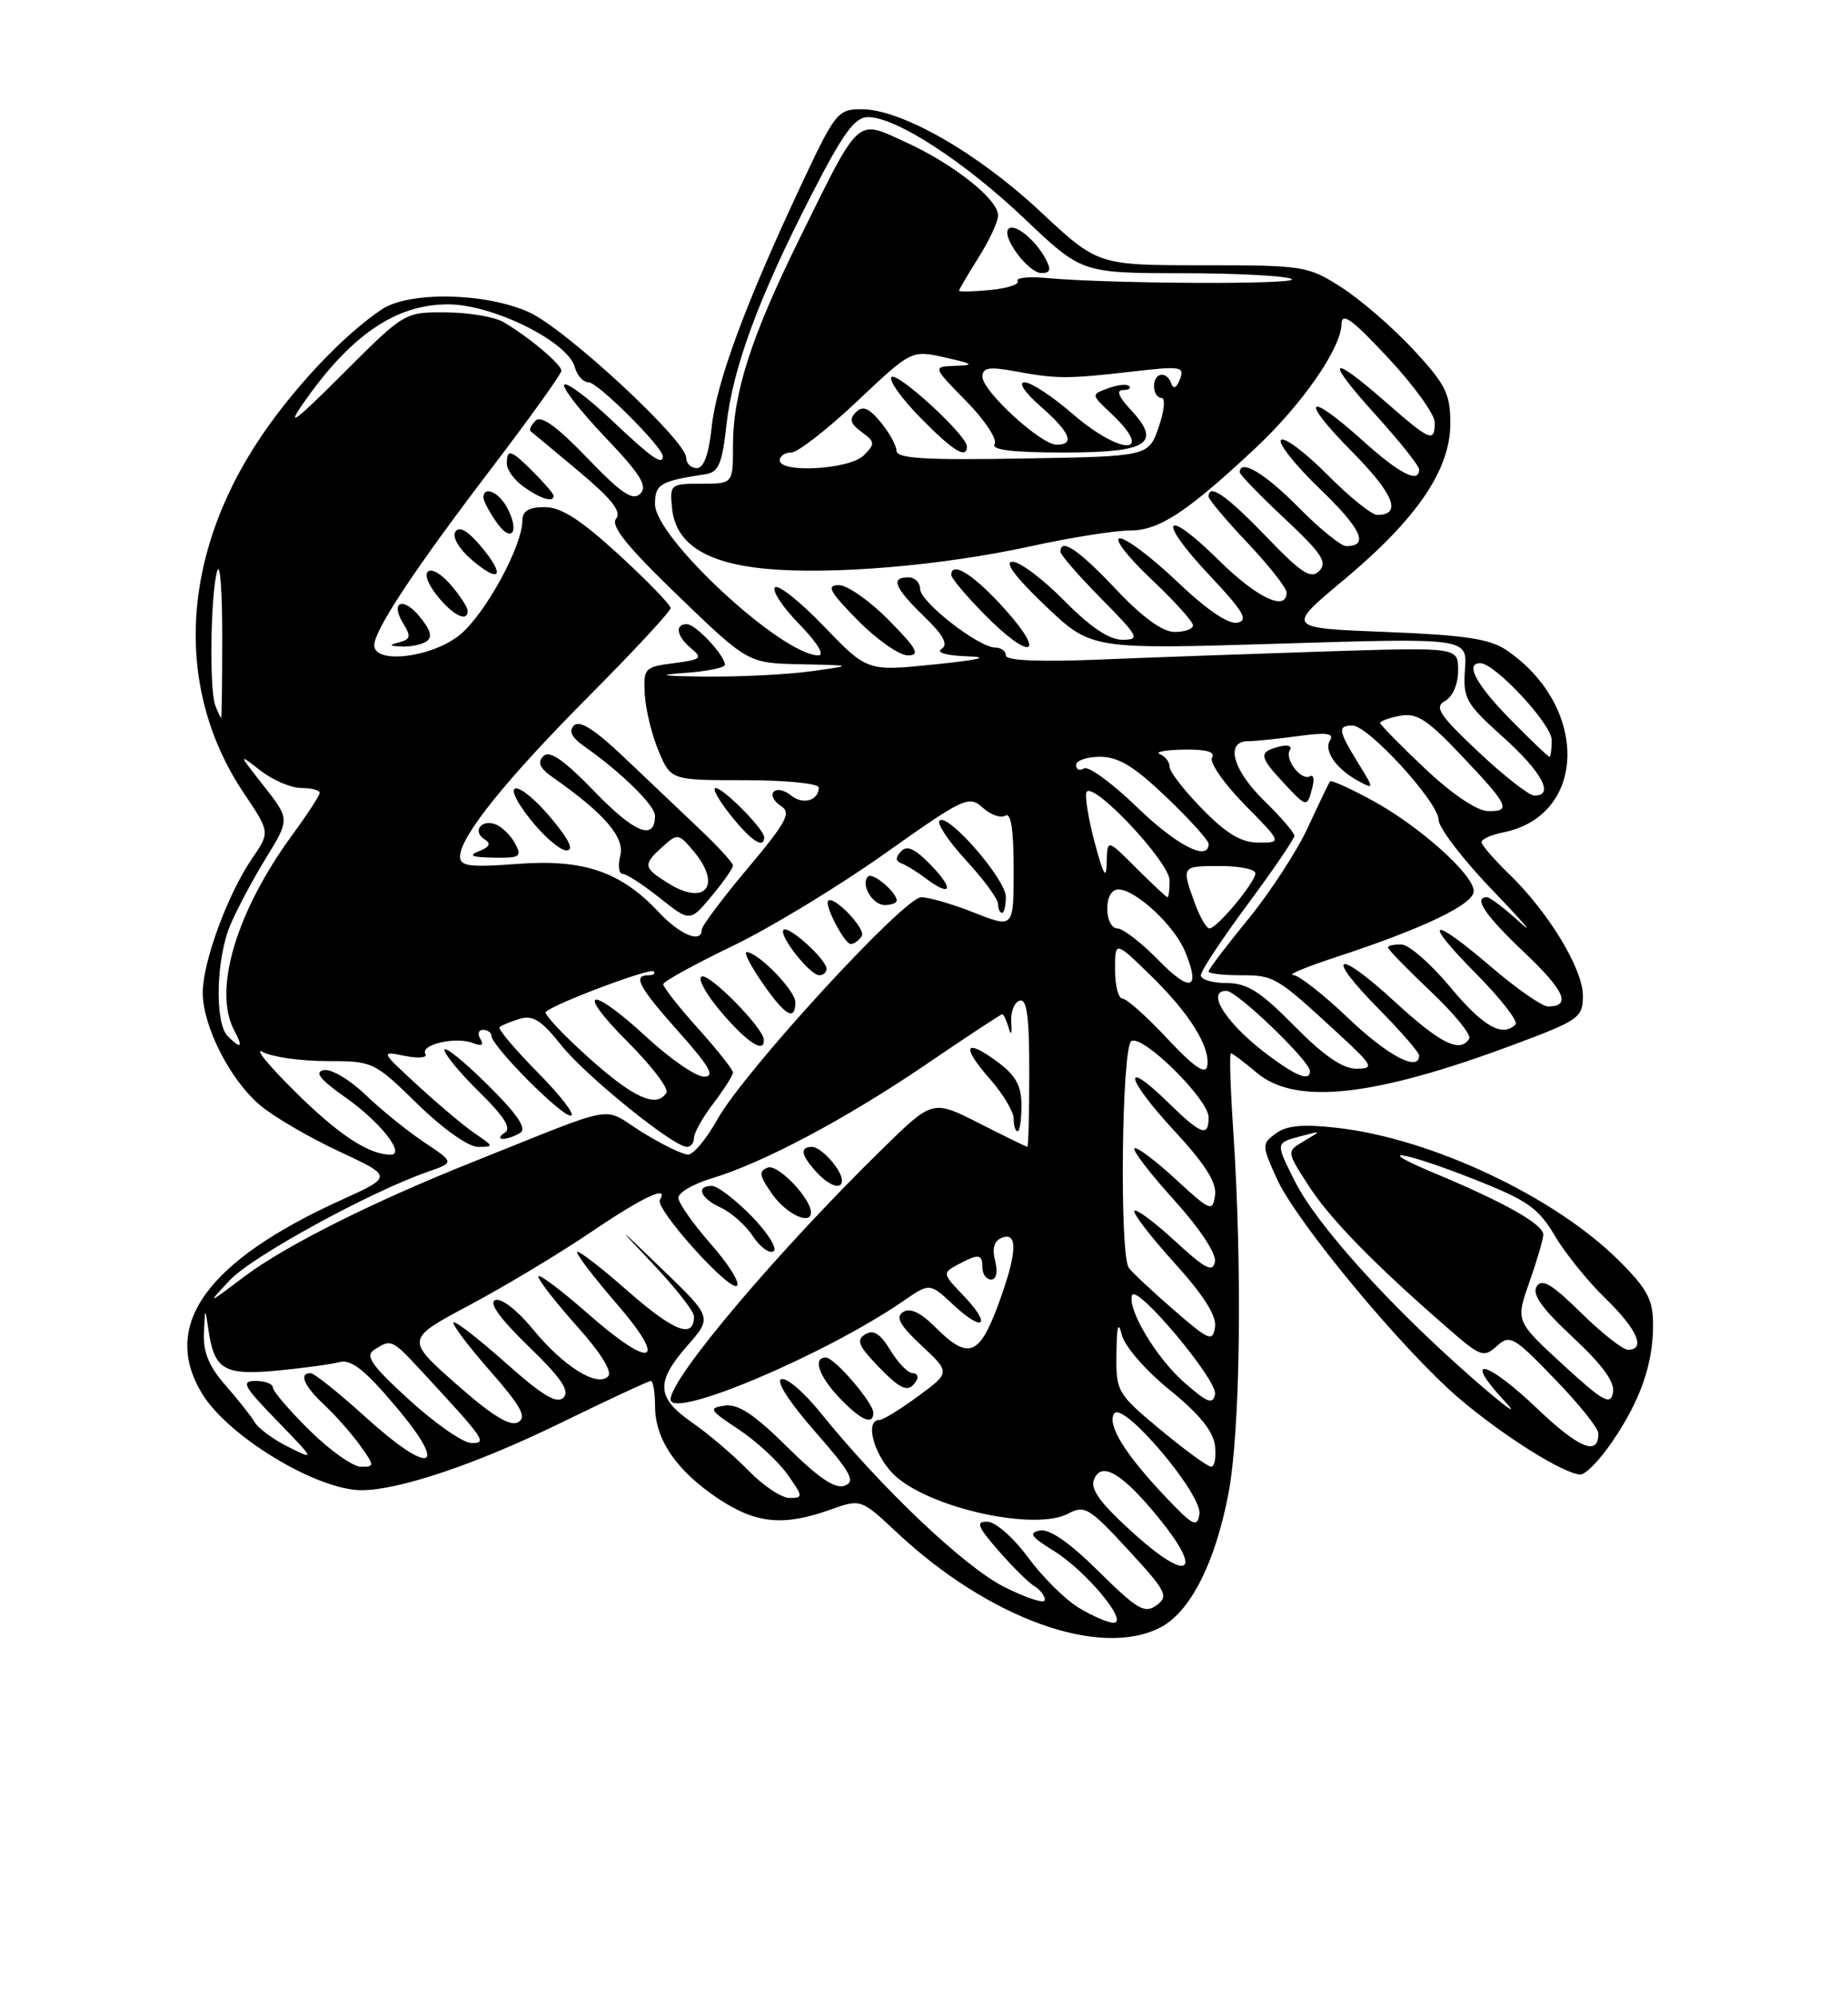 <?xml version="1.0" encoding="UTF-8" standalone="no"?>
<!DOCTYPE svg PUBLIC "-//W3C//DTD SVG 1.1//EN" "http://www.w3.org/Graphics/SVG/1.1/DTD/svg11.dtd" >
<svg xmlns="http://www.w3.org/2000/svg" xmlns:xlink="http://www.w3.org/1999/xlink" version="1.1" viewBox="0 0 237 256">
 <g >
 <path fill="currentColor"
d=" M 148.81 208.60 C 152.64 206.62 155.84 200.34 157.54 191.45 C 159.07 183.47 159.34 162.62 158.15 144.75 C 157.79 139.39 157.66 135.00 157.86 135.00 C 158.05 135.00 159.55 136.12 161.18 137.50 C 166.16 141.69 176.20 140.59 194.15 133.89 C 202.54 130.76 203.00 130.43 203.00 127.63 C 203.00 124.18 198.63 116.97 193.56 112.05 C 191.60 110.16 190.00 108.30 190.00 107.93 C 190.00 107.56 191.25 107.00 192.78 106.69 C 203.57 104.54 203.81 90.54 193.19 83.32 C 191.05 81.88 187.86 81.40 177.72 81.00 C 164.93 80.50 164.93 80.50 172.30 74.36 C 181.70 66.52 186.00 60.22 186.00 54.29 C 186.00 50.46 185.41 49.28 181.25 44.80 C 178.64 41.99 174.50 38.41 172.05 36.84 C 167.74 34.08 167.22 34.00 154.20 34.00 C 140.79 34.00 140.79 34.00 133.36 27.06 C 125.33 19.56 115.59 14.00 110.49 14.00 C 107.44 14.00 107.11 14.41 102.73 23.75 C 95.57 39.01 91.86 49.05 91.27 54.75 C 90.90 58.24 90.26 60.00 89.36 60.00 C 88.61 60.00 88.00 59.40 88.00 58.67 C 88.00 56.46 72.54 42.15 67.87 40.03 C 62.31 37.50 52.49 37.31 48.97 39.65 C 44.51 42.63 38.89 48.40 34.48 54.52 C 23.20 70.21 22.02 87.91 31.32 101.73 C 34.64 106.67 34.64 106.67 32.30 110.08 C 29.20 114.61 26.00 123.31 26.00 127.22 C 26.00 131.52 29.49 138.39 33.33 141.64 C 35.07 143.12 39.63 145.78 43.45 147.56 C 50.40 150.80 50.40 150.80 43.76 153.81 C 26.50 161.64 20.58 169.87 25.92 178.63 C 29.27 184.13 40.63 191.00 46.37 191.00 C 51.17 191.00 61.03 187.68 71.72 182.47 C 77.89 179.46 83.18 177.00 83.47 177.00 C 83.76 177.00 84.00 178.46 84.01 180.25 C 84.02 184.52 86.77 188.53 92.14 192.10 C 96.96 195.30 100.46 195.64 106.45 193.51 C 110.40 192.10 110.40 192.10 115.03 196.43 C 126.84 207.48 141.07 212.60 148.81 208.60 Z  M 206.79 184.75 C 210.39 179.46 212.00 174.84 212.00 169.82 C 212.00 166.59 211.29 165.24 207.68 161.63 C 199.46 153.41 183.61 145.93 171.50 144.56 C 167.08 144.06 165.01 144.25 163.63 145.27 C 161.80 146.62 161.80 146.76 163.75 151.08 C 166.26 156.63 179.87 173.02 187.09 179.20 C 192.76 184.04 200.62 188.97 202.70 188.99 C 203.36 188.99 205.20 187.09 206.79 184.75 Z  M 138.33 206.06 C 136.58 205.00 133.66 202.09 131.83 199.60 C 130.00 197.11 127.67 195.06 126.65 195.04 C 125.10 195.01 125.33 195.62 128.05 198.75 C 129.84 200.81 131.91 202.86 132.65 203.30 C 133.39 203.74 134.00 204.53 134.00 205.07 C 134.00 205.60 131.64 204.84 128.75 203.38 C 123.63 200.79 112.96 190.66 105.11 180.93 C 103.08 178.42 100.88 176.54 100.20 176.77 C 99.48 177.01 101.22 179.72 104.51 183.47 C 109.11 188.71 109.76 189.88 108.34 190.42 C 107.12 190.89 105.01 189.47 100.95 185.45 C 96.73 181.28 94.67 179.91 92.94 180.16 C 90.82 180.47 90.96 180.73 94.70 183.19 C 96.94 184.67 99.76 187.26 100.96 188.94 C 103.01 191.82 103.03 192.00 101.26 192.00 C 100.23 192.00 97.87 190.43 96.00 188.50 C 94.13 186.58 90.90 183.81 88.80 182.36 C 84.17 179.15 84.04 177.16 88.17 172.46 C 91.33 168.85 91.33 168.85 84.93 162.68 C 78.91 156.87 78.84 156.83 83.76 162.03 C 86.64 165.07 89.00 168.08 89.00 168.72 C 89.00 171.67 86.46 170.69 80.48 165.45 C 76.92 162.32 74.00 160.09 74.00 160.49 C 74.00 160.90 76.26 163.84 79.03 167.04 C 85.77 174.81 83.68 175.64 75.48 168.45 C 71.92 165.32 69.02 163.15 69.04 163.63 C 69.07 164.11 71.30 166.97 74.00 169.99 C 77.07 173.42 78.57 175.83 77.98 176.42 C 76.56 177.84 72.23 175.12 68.30 170.32 C 66.35 167.94 64.28 166.34 63.52 166.63 C 62.64 166.97 64.10 168.99 67.79 172.57 C 71.98 176.62 73.11 178.29 72.26 179.14 C 71.41 179.99 69.54 178.86 64.85 174.68 C 61.40 171.61 58.39 169.28 58.17 169.50 C 57.94 169.73 60.04 172.51 62.83 175.69 C 66.85 180.28 67.60 181.65 66.44 182.29 C 65.41 182.87 63.07 181.43 58.49 177.38 C 52.01 171.65 52.01 171.65 60.25 167.26 C 64.79 164.84 71.78 160.64 75.78 157.93 C 82.48 153.39 85.85 151.82 84.63 153.79 C 83.95 154.90 93.63 165.66 94.52 164.79 C 94.92 164.40 93.39 161.98 91.12 159.40 C 88.86 156.83 87.00 154.18 87.00 153.52 C 87.00 152.86 88.91 151.74 91.25 151.04 C 97.86 149.06 108.61 143.35 118.85 136.37 C 124.00 132.87 128.35 130.00 128.53 130.00 C 128.71 130.00 129.08 130.79 129.36 131.75 C 129.67 132.81 129.80 132.55 129.69 131.09 C 129.58 129.77 130.06 128.49 130.75 128.26 C 131.69 127.94 132.00 130.19 132.00 137.42 C 132.00 142.69 131.89 146.99 131.75 146.99 C 131.61 146.98 128.82 145.62 125.55 143.96 C 119.61 140.95 119.61 140.95 113.20 147.22 C 99.68 160.45 86.02 176.60 86.00 179.36 C 85.99 182.03 105.84 173.64 115.87 166.74 C 119.24 164.42 119.24 164.42 122.26 167.24 C 126.14 170.86 127.23 169.90 123.58 166.08 C 120.85 163.24 120.84 163.16 122.83 162.09 C 125.52 160.65 126.00 160.71 126.00 162.50 C 126.00 163.32 126.50 164.00 127.11 164.00 C 127.78 164.00 127.98 163.05 127.62 161.60 C 127.21 159.98 127.50 159.02 128.51 158.64 C 130.62 157.83 130.42 160.79 127.93 167.46 C 125.56 173.80 124.13 174.28 119.99 170.15 C 118.07 168.22 116.71 167.58 115.82 168.16 C 114.82 168.82 115.39 169.86 118.19 172.47 C 121.88 175.92 121.88 175.92 117.74 178.96 C 115.47 180.63 113.24 182.00 112.80 182.00 C 110.72 182.00 112.25 187.03 115.05 189.38 C 119.92 193.48 132.87 196.21 136.98 194.01 C 139.09 192.88 139.69 193.24 144.67 198.63 C 149.59 203.96 149.91 204.59 148.32 205.75 C 146.81 206.86 145.86 206.31 140.91 201.42 C 137.21 197.75 134.60 195.93 133.37 196.17 C 131.86 196.46 132.21 196.97 135.14 198.78 C 139.30 201.35 144.83 208.00 142.80 208.00 C 142.09 207.99 140.07 207.12 138.33 206.06 Z  M 112.00 181.08 C 112.00 179.79 107.02 174.00 105.91 174.00 C 104.19 174.00 105.01 176.40 107.69 179.20 C 110.42 182.05 112.00 182.74 112.00 181.08 Z  M 117.50 177.00 C 117.84 176.45 117.63 176.00 117.04 176.00 C 116.45 176.00 115.17 174.68 114.19 173.07 C 112.89 170.93 112.01 170.38 110.97 171.02 C 109.80 171.74 110.08 172.47 112.45 174.95 C 115.57 178.20 116.52 178.59 117.50 177.00 Z  M 96.39 155.88 C 94.30 153.75 92.01 152.00 91.30 152.00 C 89.17 152.00 89.83 153.60 92.45 154.79 C 93.79 155.41 95.64 157.05 96.56 158.45 C 97.47 159.84 98.66 160.71 99.20 160.38 C 99.74 160.04 98.47 158.02 96.39 155.88 Z  M 104.00 155.40 C 104.00 153.59 99.74 149.16 98.47 149.65 C 97.26 150.11 97.36 150.70 99.07 153.10 C 100.88 155.64 104.00 157.09 104.00 155.40 Z  M 107.97 151.25 C 107.91 149.89 105.30 147.00 104.14 147.00 C 102.55 147.00 102.72 148.03 104.65 150.17 C 106.35 152.04 108.02 152.59 107.97 151.25 Z  M 131.00 141.69 C 131.00 139.15 130.28 137.85 127.92 136.10 C 123.71 132.99 123.23 134.06 126.94 138.28 C 128.62 140.19 130.00 142.49 130.00 143.38 C 130.00 144.27 130.22 145.00 130.50 145.00 C 130.78 145.00 131.00 143.51 131.00 141.69 Z  M 145.57 196.70 C 141.19 192.77 139.81 190.93 140.30 189.65 C 141.23 187.24 143.88 188.79 148.51 194.45 C 154.37 201.59 152.56 202.97 145.57 196.70 Z  M 149.43 191.81 C 144.25 186.34 141.98 182.65 142.88 181.19 C 143.96 179.44 154.21 191.52 153.82 194.07 C 153.54 195.86 153.00 195.58 149.43 191.81 Z  M 39.72 183.35 C 37.12 180.79 35.00 178.32 35.00 177.85 C 35.00 177.38 34.00 177.00 32.79 177.00 C 30.86 177.00 31.22 177.67 35.54 182.11 C 40.42 187.14 40.45 187.19 37.00 185.47 C 35.08 184.51 33.13 183.09 32.67 182.30 C 32.21 181.52 30.52 179.38 28.92 177.56 C 26.81 175.16 26.04 173.30 26.15 170.87 C 26.30 167.50 26.30 167.50 26.74 170.50 C 27.48 175.55 28.74 176.30 35.47 175.68 C 38.79 175.37 42.40 174.88 43.50 174.59 C 45.03 174.19 46.74 175.52 50.76 180.28 C 57.67 188.45 55.28 189.24 46.82 181.58 C 43.43 178.51 40.29 176.00 39.83 176.00 C 38.28 176.00 38.99 177.64 41.60 180.08 C 43.03 181.41 45.08 183.74 46.17 185.25 C 48.05 187.88 48.06 188.00 46.29 188.00 C 45.27 188.00 42.31 185.91 39.72 183.35 Z  M 148.81 183.24 C 143.25 178.61 143.12 178.38 143.18 173.50 C 143.22 169.95 143.42 169.25 143.87 171.09 C 144.23 172.56 146.89 175.62 150.00 178.15 C 153.79 181.22 155.60 183.44 155.82 185.30 C 155.99 186.79 155.77 187.99 155.32 187.99 C 154.87 187.98 151.94 185.84 148.81 183.24 Z  M 52.50 179.44 C 47.62 174.99 46.78 173.78 48.00 173.00 C 50.17 171.60 50.26 171.64 54.07 175.75 C 62.24 184.57 62.54 185.00 60.42 184.95 C 59.37 184.93 55.80 182.45 52.50 179.44 Z  M 151.86 177.18 C 148.30 174.05 144.55 167.79 145.18 166.02 C 145.73 164.48 156.16 176.91 155.82 178.69 C 155.55 180.08 154.86 179.81 151.86 177.18 Z  M 150.50 167.87 C 147.75 165.48 145.17 163.07 144.77 162.51 C 143.55 160.84 143.85 134.21 145.09 133.44 C 146.53 132.55 155.00 140.90 155.00 143.21 C 155.00 145.80 154.05 145.45 149.81 141.31 C 143.79 135.43 144.34 138.17 150.52 144.85 C 154.57 149.22 156.06 151.57 155.82 153.21 C 155.52 155.37 155.23 155.25 150.73 151.10 C 148.11 148.69 145.74 146.92 145.48 147.19 C 145.22 147.45 147.51 150.43 150.58 153.82 C 153.88 157.47 156.01 160.69 155.81 161.73 C 155.54 163.14 154.56 162.64 150.72 159.09 C 148.10 156.68 145.74 154.92 145.48 155.19 C 145.22 155.45 147.51 158.43 150.57 161.82 C 154.36 166.00 156.04 168.65 155.82 170.09 C 155.53 172.03 155.07 171.84 150.50 167.87 Z  M 29.50 164.06 C 32.34 161.03 47.51 152.74 54.89 150.18 C 58.29 149.00 58.29 149.00 54.39 146.40 C 52.25 144.97 48.86 142.23 46.86 140.31 C 44.86 138.38 42.46 136.97 41.52 137.16 C 40.28 137.41 41.05 138.37 44.33 140.68 C 48.75 143.78 52.07 148.00 50.10 148.00 C 47.29 148.00 43.41 145.44 37.80 139.88 C 34.36 136.47 32.52 134.21 33.71 134.84 C 34.90 135.48 38.58 136.00 41.89 136.00 C 47.84 136.00 47.98 136.07 53.54 141.50 C 56.81 144.69 60.07 147.00 61.31 147.00 C 63.35 147.00 63.34 146.93 60.97 145.33 C 59.61 144.41 56.31 141.64 53.63 139.18 C 48.77 134.70 48.77 134.70 51.93 135.34 C 53.68 135.69 54.86 135.57 54.56 135.09 C 53.83 133.91 58.40 132.83 60.58 133.67 C 61.77 134.13 62.10 133.97 61.61 133.17 C 61.21 132.53 61.36 132.00 61.94 132.00 C 62.52 132.00 63.01 132.34 63.02 132.75 C 63.05 134.08 71.90 143.00 73.19 143.00 C 73.87 143.00 72.00 140.54 69.02 137.52 C 66.05 134.51 63.82 131.87 64.06 131.65 C 64.30 131.43 65.46 130.95 66.64 130.59 C 68.33 130.07 69.44 130.77 71.93 133.91 C 75.05 137.85 86.36 147.00 88.10 147.00 C 88.59 147.00 89.00 146.48 89.00 145.84 C 89.00 145.21 90.12 143.21 91.50 141.41 C 92.87 139.61 94.00 137.83 94.00 137.46 C 94.00 137.10 91.97 134.54 89.50 131.79 C 87.02 129.04 85.03 126.49 85.06 126.14 C 85.10 125.79 89.07 123.60 93.89 121.28 C 98.71 118.97 107.49 113.64 113.41 109.45 C 123.62 102.22 124.25 101.92 126.02 103.51 C 127.04 104.44 128.35 104.90 128.94 104.54 C 129.65 104.10 130.00 106.35 130.00 111.43 C 130.00 118.97 130.00 118.97 124.96 116.99 C 122.19 115.89 119.13 115.00 118.15 115.00 C 115.94 115.00 95.41 137.35 92.00 143.48 C 90.62 145.95 88.94 147.98 88.25 147.99 C 87.56 147.99 84.89 146.69 82.31 145.09 C 77.02 141.79 79.78 141.30 60.52 148.98 C 47.76 154.07 36.59 159.67 31.35 163.61 C 26.51 167.26 26.50 167.26 29.50 164.06 Z  M 66.73 145.19 C 67.60 144.64 66.32 142.77 62.48 138.98 C 59.47 136.01 57.00 134.02 57.00 134.58 C 57.00 135.13 59.02 137.57 61.49 139.99 C 64.67 143.11 65.62 144.63 64.74 145.18 C 64.06 145.62 63.95 145.97 64.50 145.97 C 65.05 145.97 66.06 145.62 66.73 145.19 Z  M 97.96 133.25 C 97.87 131.73 91.07 124.81 90.01 125.16 C 89.40 125.37 90.54 127.44 92.53 129.77 C 95.88 133.68 98.06 135.08 97.96 133.25 Z  M 102.00 128.45 C 102.00 126.96 97.27 122.10 95.76 122.03 C 95.35 122.01 96.25 123.78 97.76 125.96 C 100.68 130.19 102.00 130.96 102.00 128.45 Z  M 106.00 124.17 C 106.00 122.99 101.11 118.56 100.49 119.18 C 99.81 119.85 103.87 125.00 105.07 125.00 C 105.58 125.00 106.00 124.63 106.00 124.17 Z  M 110.52 119.97 C 111.08 119.07 106.94 114.73 106.21 115.46 C 105.69 115.98 108.31 121.00 109.10 121.00 C 109.53 121.00 110.17 120.54 110.52 119.97 Z  M 129.00 114.96 C 129.00 112.70 121.54 104.13 120.49 105.18 C 120.12 105.55 121.66 107.85 123.91 110.29 C 126.16 112.73 128.00 115.24 128.00 115.86 C 128.00 116.49 128.22 117.00 128.50 117.00 C 128.78 117.00 129.00 116.08 129.00 114.96 Z  M 115.00 115.43 C 115.00 114.36 111.91 111.76 111.33 112.34 C 110.32 113.34 111.88 116.00 113.47 116.00 C 114.31 116.00 115.00 115.74 115.00 115.43 Z  M 119.49 110.99 C 117.39 108.79 116.33 108.29 115.56 109.12 C 114.81 109.91 114.83 110.37 115.61 110.66 C 116.22 110.89 117.57 111.72 118.61 112.50 C 121.93 115.02 122.47 114.10 119.49 110.99 Z  M 75.50 135.57 C 72.20 132.61 69.72 129.97 70.00 129.70 C 71.05 128.65 83.36 124.03 83.83 124.50 C 84.11 124.78 83.81 125.00 83.17 125.00 C 81.10 125.00 81.90 126.48 87.08 132.30 C 91.03 136.73 91.74 138.00 90.29 138.00 C 89.25 138.00 85.98 135.75 83.00 133.00 C 75.63 126.19 73.60 126.64 80.51 133.55 C 83.56 136.60 85.79 139.53 85.47 140.05 C 84.22 142.07 81.27 140.75 75.50 135.57 Z  M 149.71 133.13 C 147.08 130.31 144.49 128.00 143.96 128.00 C 143.43 128.00 143.00 126.33 143.00 124.29 C 143.00 120.58 143.00 120.58 147.58 125.04 C 152.59 129.92 155.29 134.27 154.81 136.69 C 154.59 137.78 153.04 136.69 149.71 133.13 Z  M 162.94 135.47 C 157.43 131.43 154.48 127.00 157.29 127.00 C 158.62 127.00 168.00 136.01 168.00 137.28 C 168.00 138.59 166.43 138.03 162.94 135.47 Z  M 166.00 131.50 C 161.61 127.05 159.94 126.00 157.28 126.00 C 155.48 126.00 154.00 125.55 154.00 125.01 C 154.00 124.46 156.70 120.37 160.00 115.92 C 163.30 111.47 166.00 107.51 166.00 107.12 C 166.00 106.73 164.23 104.68 162.07 102.57 C 158.07 98.66 157.10 95.00 160.07 95.00 C 160.98 95.00 163.88 94.70 166.52 94.34 C 170.12 93.85 171.13 93.98 170.57 94.89 C 169.73 96.25 171.39 98.61 174.32 100.17 C 176.23 101.19 176.22 101.10 174.15 97.75 C 171.61 93.63 171.52 93.00 173.46 93.00 C 175.50 93.00 184.50 102.86 184.50 105.09 C 184.50 106.10 187.65 110.20 191.50 114.20 C 195.35 118.20 196.90 120.02 194.95 118.24 C 193.00 116.46 191.09 115.00 190.70 115.00 C 188.89 115.00 190.46 117.32 195.48 122.07 C 200.68 126.99 201.56 129.00 198.52 129.00 C 197.77 129.00 194.54 126.75 191.33 124.01 C 183.42 117.23 182.26 117.69 189.31 124.81 C 192.47 128.00 194.74 130.92 194.36 131.31 C 192.68 132.99 190.19 131.57 186.00 126.53 C 183.53 123.56 180.71 121.09 179.75 121.06 C 178.79 121.03 178.00 121.20 178.00 121.44 C 178.00 121.69 180.47 124.22 183.48 127.07 C 186.50 129.92 188.72 132.65 188.42 133.13 C 187.25 135.02 184.73 133.77 178.91 128.42 C 171.36 121.48 169.75 122.16 176.81 129.31 C 179.66 132.20 182.00 134.89 182.00 135.28 C 182.00 137.45 177.99 135.34 172.91 130.50 C 169.74 127.47 166.55 124.98 165.82 124.96 C 165.10 124.93 167.65 123.88 171.50 122.62 C 182.57 118.99 189.00 115.91 189.00 114.22 C 189.00 112.10 182.04 105.88 175.95 102.57 C 173.15 101.05 170.74 99.96 170.58 100.15 C 170.42 100.34 169.16 102.97 167.76 106.00 C 166.37 109.03 162.93 114.31 160.12 117.76 C 157.30 121.20 155.00 124.23 155.00 124.51 C 155.00 124.78 156.82 125.00 159.04 125.00 C 163.41 125.00 163.68 125.16 171.36 132.23 C 176.13 136.62 176.32 136.96 173.97 136.98 C 172.20 136.99 169.78 135.33 166.00 131.50 Z  M 168.29 101.00 C 168.58 99.90 168.46 99.22 168.02 99.49 C 166.92 100.17 164.69 97.30 165.42 96.14 C 165.75 95.60 165.13 95.41 164.00 95.71 C 161.41 96.39 161.48 96.96 164.54 100.26 C 167.58 103.53 167.62 103.54 168.29 101.00 Z  M 29.20 132.80 C 27.52 131.12 27.70 122.95 29.52 118.60 C 30.36 116.60 32.42 112.72 34.11 109.98 C 37.17 105.00 37.17 105.00 33.84 100.75 C 30.53 96.55 30.53 96.53 33.38 98.75 C 34.97 99.99 37.33 101.00 38.63 101.00 C 39.94 101.00 41.00 101.28 41.00 101.62 C 41.00 101.95 39.43 104.36 37.52 106.97 C 30.29 116.83 27.28 126.91 30.04 132.07 C 31.22 134.28 30.93 134.53 29.20 132.80 Z  M 148.54 123.04 C 146.37 120.82 144.01 119.00 143.30 119.00 C 142.58 119.00 142.00 117.88 142.00 116.50 C 142.00 115.00 142.57 114.00 143.42 114.00 C 145.62 114.00 150.60 118.62 151.97 121.93 C 154.02 126.87 152.70 127.30 148.54 123.04 Z  M 84.44 116.87 C 79.58 111.70 74.83 110.09 66.34 110.73 C 60.25 111.19 59.00 111.03 59.00 109.79 C 59.00 107.23 64.89 99.91 75.65 89.10 C 81.34 83.38 86.00 78.36 86.00 77.94 C 86.00 77.52 83.01 74.44 79.36 71.09 C 74.47 66.61 71.96 65.00 69.86 65.00 C 67.81 65.00 67.00 65.49 66.99 66.75 C 66.97 70.00 62.31 78.56 59.07 81.29 C 55.54 84.26 48.00 85.21 48.00 82.70 C 48.00 80.75 53.19 72.92 63.13 59.89 C 68.01 53.48 72.00 47.92 72.00 47.52 C 72.00 46.70 67.76 43.14 64.58 41.29 C 63.44 40.62 60.11 40.05 57.19 40.04 C 51.88 40.00 51.88 40.00 43.92 47.96 C 37.85 54.03 36.65 54.92 38.88 51.71 C 44.95 42.97 50.76 39.00 57.47 39.01 C 63.24 39.02 72.88 43.81 73.73 47.09 C 74.01 48.14 74.80 49.00 75.49 49.00 C 76.66 49.00 85.00 57.31 85.00 58.48 C 85.00 59.71 83.56 58.70 78.43 53.84 C 75.43 51.01 72.70 48.96 72.37 49.30 C 72.04 49.63 74.37 52.63 77.56 55.98 C 82.14 60.78 83.09 62.31 82.12 63.27 C 81.15 64.24 79.72 63.28 75.30 58.69 C 71.43 54.66 69.40 53.20 68.68 53.92 C 68.10 54.50 67.83 55.11 68.07 55.29 C 68.30 55.47 71.09 57.78 74.26 60.44 C 78.47 63.97 79.75 65.59 79.01 66.49 C 78.27 67.38 80.40 70.03 86.96 76.36 C 95.93 85.00 95.93 85.00 102.72 85.14 C 109.50 85.28 109.50 85.28 104.00 86.04 C 100.97 86.46 94.90 86.76 90.50 86.72 C 84.87 86.66 84.06 86.52 87.75 86.26 C 90.64 86.06 92.99 85.58 92.97 85.20 C 92.91 83.94 89.21 80.00 88.09 80.00 C 86.48 80.00 86.77 81.56 88.67 83.13 C 90.15 84.35 89.90 84.55 86.42 85.00 C 82.66 85.48 82.51 85.64 82.69 89.00 C 82.80 90.92 83.59 94.19 84.46 96.25 C 86.03 100.00 86.03 100.00 95.51 100.00 C 100.77 100.00 105.00 100.42 105.00 100.94 C 105.00 102.63 102.95 103.20 101.43 101.94 C 100.62 101.27 99.63 101.06 99.23 101.47 C 98.83 101.89 99.23 102.71 100.12 103.28 C 101.52 104.18 100.94 105.27 95.87 111.32 C 92.64 115.16 90.00 118.69 90.00 119.15 C 90.00 120.98 87.23 119.85 84.44 116.87 Z  M 94.00 110.94 C 94.00 110.59 92.09 108.50 89.75 106.29 C 87.41 104.08 83.06 99.95 80.08 97.11 C 76.33 93.54 74.34 92.26 73.62 92.98 C 72.90 93.70 73.31 94.53 74.94 95.67 C 79.63 98.95 84.00 103.24 84.00 104.54 C 84.00 107.82 81.42 106.80 76.31 101.52 C 72.29 97.37 70.48 96.12 69.68 96.92 C 68.88 97.72 69.22 98.47 70.94 99.67 C 77.50 104.26 80.14 107.32 79.55 109.66 C 79.23 110.95 79.36 112.00 79.84 112.00 C 80.33 112.00 82.47 113.39 84.61 115.09 C 88.49 118.17 88.49 118.17 91.25 114.87 C 92.76 113.06 94.00 111.29 94.00 110.94 Z  M 66.06 108.12 C 65.51 107.08 64.38 105.98 63.56 105.66 C 61.70 104.95 60.53 106.59 62.17 107.60 C 63.00 108.12 62.78 108.57 61.43 109.10 C 60.01 109.66 60.49 109.88 63.29 109.93 C 66.69 109.99 66.97 109.81 66.06 108.12 Z  M 70.81 105.02 C 66.42 99.74 63.82 99.72 68.00 105.00 C 69.74 107.20 71.83 109.00 72.64 109.00 C 73.63 109.00 73.03 107.69 70.81 105.02 Z  M 98.00 107.30 C 98.00 106.29 92.77 101.00 91.77 101.00 C 91.30 101.00 92.17 102.57 93.71 104.50 C 96.34 107.79 98.00 108.88 98.00 107.30 Z  M 54.66 82.23 C 55.49 81.71 55.26 80.81 53.88 79.11 C 51.69 76.39 49.96 77.10 51.75 79.98 C 52.73 81.54 52.63 81.95 51.22 82.32 C 49.82 82.68 49.87 82.79 51.50 82.87 C 52.60 82.92 54.02 82.64 54.66 82.23 Z  M 59.97 78.25 C 59.95 77.84 59.06 76.45 57.98 75.16 C 55.22 71.84 53.34 72.89 56.00 76.27 C 58.04 78.87 60.04 79.86 59.97 78.25 Z  M 61.69 70.04 C 59.97 68.00 58.88 67.38 58.40 68.16 C 57.98 68.84 58.85 70.33 60.46 71.72 C 64.14 74.89 64.90 73.86 61.69 70.04 Z  M 65.03 65.06 C 63.96 63.05 62.00 62.23 62.00 63.78 C 62.00 64.21 62.76 65.64 63.69 66.96 C 65.61 69.71 66.70 68.17 65.03 65.06 Z  M 71.00 63.55 C 71.00 63.30 69.85 61.95 68.45 60.55 C 65.52 57.61 65.00 57.45 65.00 59.44 C 65.00 60.24 66.00 61.59 67.22 62.44 C 69.41 63.97 71.00 64.44 71.00 63.55 Z  M 153.20 115.68 C 151.51 111.00 151.51 111.00 156.50 111.00 C 158.97 111.00 161.00 111.42 161.00 111.92 C 161.00 113.08 156.07 119.00 155.11 119.00 C 154.72 119.00 153.86 117.51 153.20 115.68 Z  M 145.73 111.27 C 142.00 107.53 142.00 107.53 141.93 110.52 C 141.88 112.82 141.54 112.26 140.41 108.07 C 139.61 105.09 139.12 102.16 139.33 101.57 C 139.94 99.83 150.00 110.47 150.00 112.86 C 150.00 114.04 149.88 115.00 149.73 115.00 C 149.59 115.00 147.79 113.32 145.73 111.27 Z  M 145.77 103.41 C 142.61 100.36 139.58 98.14 139.02 98.49 C 138.46 98.84 138.00 98.64 138.00 98.06 C 138.00 97.48 139.39 97.00 141.08 97.00 C 143.43 97.00 145.46 98.23 149.58 102.17 C 152.56 105.01 155.00 107.71 155.00 108.17 C 155.00 110.48 150.88 108.36 145.77 103.41 Z  M 154.21 103.71 C 151.89 101.35 150.00 98.92 150.00 98.30 C 150.00 97.67 149.44 96.94 148.75 96.66 C 148.06 96.38 149.44 96.12 151.81 96.08 C 154.69 96.03 155.89 96.36 155.44 97.10 C 155.07 97.70 156.94 100.40 159.59 103.10 C 164.42 108.00 164.42 108.00 161.42 108.00 C 159.20 108.00 157.31 106.88 154.21 103.71 Z  M 182.75 98.51 C 179.59 95.53 177.00 92.89 177.00 92.66 C 177.00 92.43 178.15 92.01 179.56 91.74 C 181.67 91.34 183.06 92.23 187.31 96.72 C 193.51 103.24 193.88 104.01 190.83 103.96 C 189.42 103.94 186.24 101.80 182.75 98.51 Z  M 189.58 96.35 C 184.55 91.61 183.91 90.63 185.33 89.84 C 186.31 89.29 187.00 87.67 187.00 85.93 C 187.00 82.96 187.00 82.96 170.25 83.49 C 161.04 83.79 147.99 84.25 141.25 84.53 C 133.29 84.86 129.00 84.68 129.00 84.02 C 129.00 83.46 128.39 83.00 127.65 83.00 C 125.52 83.00 118.00 77.15 118.00 75.49 C 118.00 74.67 117.33 74.00 116.50 74.00 C 114.17 74.00 114.70 75.31 118.50 79.00 C 121.02 81.44 121.64 82.61 120.75 83.18 C 120.01 83.64 121.36 84.03 124.00 84.12 C 127.07 84.22 125.75 84.55 119.86 85.16 C 111.22 86.05 111.22 86.05 105.68 80.29 C 102.63 77.12 99.80 74.87 99.39 75.28 C 98.97 75.70 100.38 77.83 102.52 80.02 C 104.82 82.38 105.81 84.00 104.95 84.00 C 100.28 83.98 84.00 68.92 84.00 64.61 C 84.00 62.05 84.67 61.66 90.50 60.78 C 92.15 60.53 92.62 59.43 93.16 54.49 C 93.98 47.14 97.30 38.14 104.05 25.01 C 108.16 17.00 109.62 15.00 111.34 15.01 C 114.94 15.03 123.68 20.70 131.41 28.05 C 138.73 35.00 138.73 35.00 151.62 35.02 C 158.70 35.02 165.02 35.36 165.66 35.77 C 166.79 36.49 142.51 36.39 134.27 35.64 C 131.94 35.42 130.25 35.60 130.51 36.02 C 130.77 36.44 129.19 36.96 126.99 37.17 C 124.80 37.38 123.00 37.42 123.00 37.26 C 123.00 37.09 124.13 35.18 125.50 33.00 C 126.88 30.82 128.00 28.40 128.00 27.61 C 128.00 25.55 122.36 21.07 116.19 18.24 C 109.74 15.28 110.38 14.70 102.58 30.50 C 96.31 43.20 94.00 50.39 94.00 57.18 C 94.00 62.00 94.00 62.00 89.94 62.00 C 85.98 62.00 85.88 62.08 86.19 65.15 C 86.64 69.67 90.49 72.16 98.18 72.90 C 106.62 73.70 120.75 72.51 132.12 70.03 C 137.23 68.91 142.96 68.00 144.86 68.00 C 148.64 68.00 152.09 65.75 160.90 57.54 C 166.93 51.92 171.98 44.68 172.04 41.55 C 172.08 39.95 173.38 40.89 178.04 45.89 C 181.32 49.40 184.00 53.11 184.00 54.14 C 184.00 56.78 183.45 56.55 177.68 51.50 C 170.42 45.15 169.85 45.91 176.42 53.17 C 179.49 56.56 182.00 59.71 182.00 60.17 C 182.00 62.02 179.53 60.76 174.79 56.50 C 167.54 49.98 166.55 50.98 173.40 57.90 C 178.78 63.34 179.84 66.00 176.62 66.00 C 175.92 66.00 173.03 63.67 170.20 60.81 C 167.36 57.96 164.70 55.97 164.28 56.39 C 163.87 56.80 166.11 59.62 169.27 62.66 C 174.61 67.80 175.63 70.00 172.65 70.00 C 171.98 70.00 169.21 67.75 166.50 65.00 C 162.23 60.67 159.00 58.75 159.00 60.54 C 159.00 60.84 161.59 63.51 164.75 66.47 C 169.50 70.91 170.27 72.07 169.20 73.17 C 168.12 74.27 166.94 73.51 162.36 68.75 C 157.32 63.51 155.00 61.90 155.00 63.65 C 155.00 64.01 157.25 66.69 160.00 69.59 C 162.75 72.50 165.00 75.36 165.00 75.94 C 165.00 78.44 161.19 76.63 156.31 71.81 C 149.27 64.86 148.25 66.45 155.09 73.71 C 159.48 78.37 160.16 79.52 158.68 79.81 C 157.53 80.04 154.71 78.12 151.01 74.59 C 147.78 71.51 144.47 69.00 143.63 69.00 C 142.79 69.00 144.53 71.28 147.56 74.15 C 150.55 76.97 153.00 79.67 153.00 80.15 C 153.00 80.62 151.94 81.00 150.65 81.00 C 149.09 81.00 146.53 79.14 143.09 75.50 C 138.31 70.44 136.00 68.89 136.00 70.72 C 136.00 71.11 138.35 73.81 141.22 76.72 C 146.07 81.63 146.26 82.00 143.93 82.00 C 142.25 82.00 139.81 80.36 136.50 77.00 C 133.79 74.25 130.80 72.00 129.86 72.00 C 128.74 72.00 130.18 73.94 134.04 77.62 C 139.93 83.24 139.93 83.24 164.05 82.50 C 188.17 81.76 188.17 81.76 187.88 85.79 C 187.61 89.53 187.97 90.17 192.79 94.50 C 197.79 98.99 199.40 102.04 196.75 101.96 C 196.06 101.94 192.84 99.42 189.58 96.35 Z  M 114.00 79.50 C 111.57 77.03 108.68 75.00 107.58 75.00 C 105.94 75.00 106.37 75.81 110.00 79.50 C 112.43 81.97 115.32 84.00 116.42 84.00 C 118.06 84.00 117.63 83.19 114.00 79.50 Z  M 128.89 78.10 C 124.93 73.68 122.00 71.82 122.00 73.71 C 122.00 74.10 123.89 76.35 126.21 78.71 C 132.09 84.70 134.35 84.19 128.89 78.10 Z  M 134.09 33.17 C 132.79 30.73 130.10 28.56 129.34 29.33 C 128.38 30.29 131.88 35.00 133.56 35.00 C 134.71 35.00 134.84 34.57 134.09 33.17 Z  M 193.71 92.22 C 189.33 87.77 187.84 85.00 189.83 85.00 C 191.72 85.00 199.00 92.82 199.00 94.85 C 199.00 96.03 198.87 97.00 198.71 97.00 C 198.55 97.00 196.30 94.85 193.71 92.22 Z  M 27.61 90.42 C 26.83 88.39 27.00 76.21 27.85 73.19 C 28.21 71.92 28.50 75.63 28.50 81.44 C 28.50 87.24 28.44 92.00 28.36 92.00 C 28.28 92.00 27.94 91.29 27.61 90.42 Z  M 100.00 59.00 C 100.00 58.45 100.67 58.00 101.48 58.00 C 102.30 58.00 106.10 55.04 109.93 51.43 C 116.89 44.86 116.89 44.86 121.20 45.82 C 124.84 46.64 125.05 46.80 122.54 46.89 C 119.58 47.00 119.58 47.00 123.91 51.41 C 126.29 53.83 127.93 56.31 127.56 56.91 C 127.09 57.67 129.79 58.00 136.47 58.00 C 147.30 58.00 149.07 56.84 144.95 52.45 C 143.48 50.88 143.13 50.00 143.99 50.00 C 144.73 50.00 145.10 49.77 144.81 49.48 C 144.53 49.19 143.31 49.32 142.10 49.77 C 139.92 50.57 139.92 50.57 142.46 52.96 C 148.27 58.42 143.80 58.45 137.50 53.00 C 134.96 50.80 132.22 49.00 131.40 49.00 C 130.55 49.00 131.41 50.30 133.47 52.10 C 137.25 55.43 137.91 57.00 135.50 57.00 C 133.49 57.00 126.00 50.14 126.00 48.30 C 126.00 47.11 126.82 46.97 130.25 47.60 C 135.56 48.58 136.90 48.58 145.25 47.62 C 151.48 46.90 151.95 46.98 151.32 48.62 C 150.90 49.70 150.48 49.93 150.23 49.20 C 149.66 47.49 148.00 47.71 148.00 49.50 C 148.00 50.33 148.43 51.00 148.95 51.00 C 149.48 51.00 149.33 52.63 148.60 54.75 C 147.30 58.50 147.30 58.50 131.15 58.77 C 118.60 58.99 114.99 58.77 114.97 57.77 C 114.95 57.07 114.03 55.42 112.93 54.09 C 111.41 52.27 110.64 51.96 109.76 52.84 C 108.89 53.71 109.07 54.33 110.50 55.37 C 112.24 56.65 112.26 56.88 110.76 58.38 C 108.97 60.17 100.00 60.69 100.00 59.00 Z  M 124.00 57.21 C 124.00 55.80 115.07 47.60 114.33 48.33 C 113.94 48.72 115.60 51.06 118.02 53.52 C 122.24 57.82 124.00 58.91 124.00 57.21 Z  M 196.99 180.40 C 190.50 174.22 187.44 173.68 193.07 179.71 C 194.96 181.73 192.95 180.26 188.60 176.44 C 177.99 167.11 168.81 156.91 166.06 151.40 C 163.54 146.37 163.52 146.51 167.00 145.58 C 169.50 144.92 169.50 144.92 167.24 146.25 C 164.98 147.58 164.98 147.58 167.87 152.04 C 170.62 156.29 176.35 162.14 185.84 170.38 C 189.88 173.90 190.30 174.04 191.96 172.53 C 193.64 171.02 194.11 171.28 199.35 176.71 C 202.44 179.89 204.97 183.04 204.98 183.69 C 205.03 186.71 202.51 185.67 196.99 180.40 Z  M 200.43 174.90 C 194.38 169.34 194.38 169.34 196.11 164.42 C 197.07 161.71 197.88 158.95 197.92 158.27 C 198.00 156.97 193.07 154.17 184.00 150.38 C 175.68 146.91 179.95 147.55 189.03 151.14 C 195.89 153.84 197.30 154.83 199.40 158.39 C 200.74 160.65 203.67 164.28 205.92 166.45 C 209.97 170.38 211.12 173.00 208.78 173.00 C 208.12 173.00 205.40 170.86 202.75 168.25 C 199.01 164.57 197.73 163.82 197.07 164.89 C 196.45 165.89 197.77 167.74 201.72 171.41 C 205.54 174.97 207.12 177.15 206.86 178.50 C 206.54 180.17 205.59 179.64 200.43 174.90 Z  M 85.75 113.24 C 82.47 111.21 82.41 110.84 84.98 108.52 C 86.89 106.79 87.03 106.81 88.96 109.11 C 92.61 113.46 90.49 116.18 85.75 113.24 Z "/>
</g>
</svg>